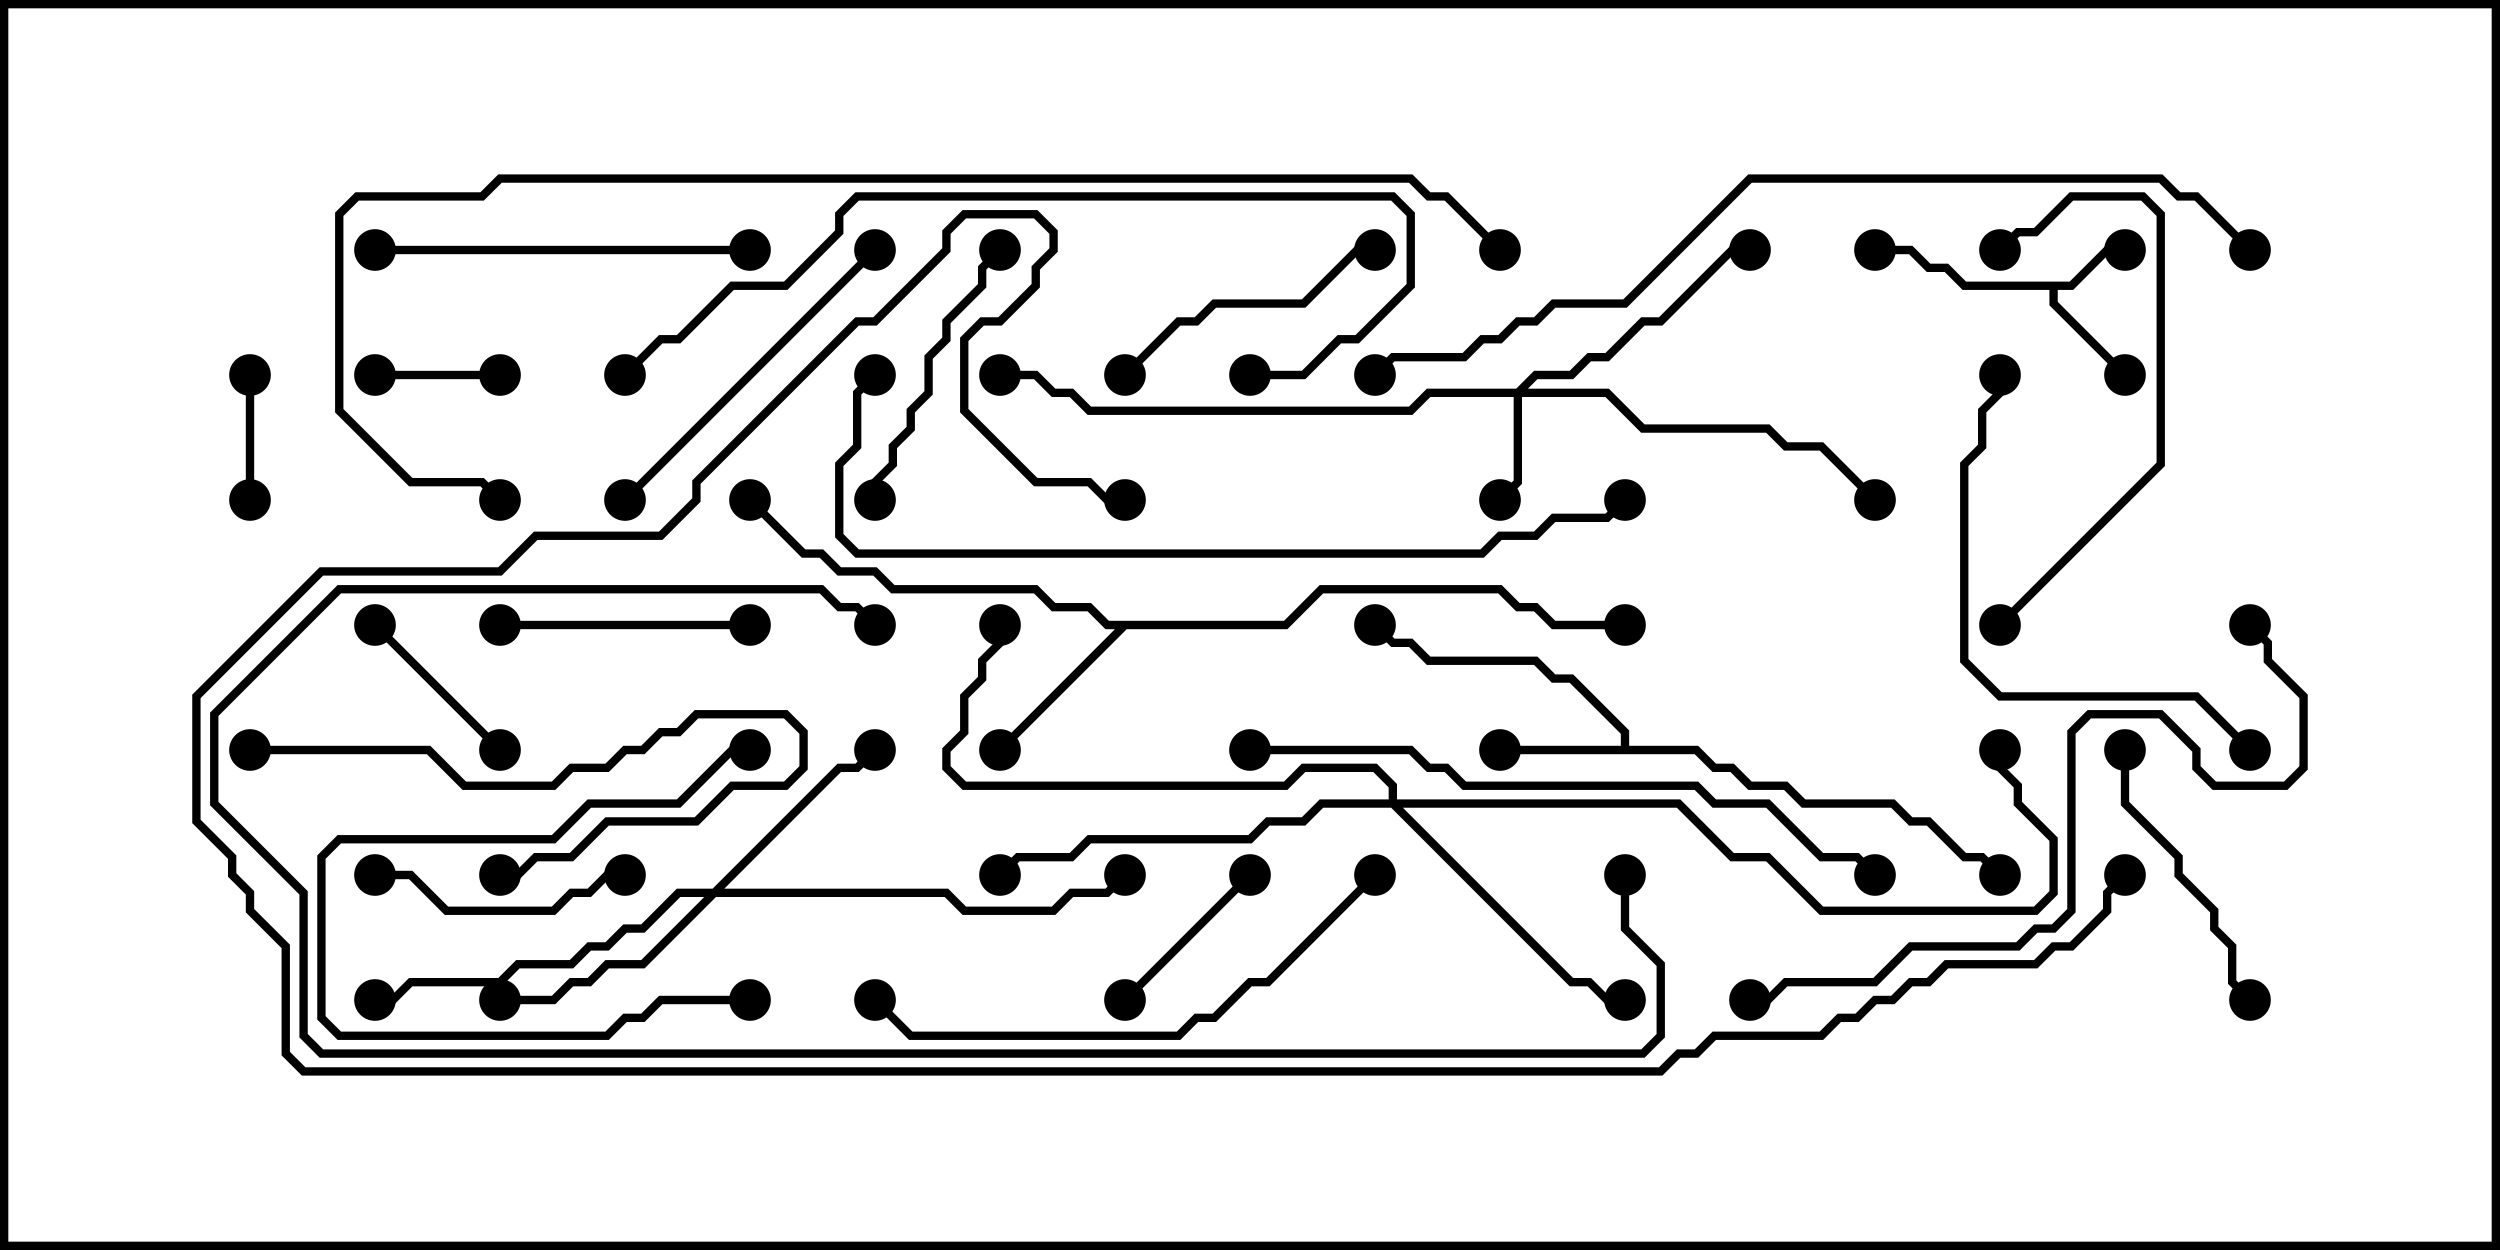 <svg version="1.1" width="30" height="15" xmlns="http://www.w3.org/2000/svg"><path d="M24.836,3.379L25.265,2.95L25.5,2.95L25.5,3.05L25.306,3.05L24.878,3.479L24.693,3.479L24.693,3.622L25.535,4.465L25.465,4.535L24.593,3.664L24.593,3.479L23.551,3.479L23.336,3.264L23.122,3.264L22.908,3.05L22.5,3.05L22.5,2.95L22.949,2.95L23.164,3.164L23.378,3.164L23.592,3.379z" stroke="none"/><path d="M19.45,8.95L19.45,8.806L18.836,8.193L18.622,8.193L18.408,7.979L17.122,7.979L16.908,7.764L16.694,7.764L16.465,7.535L16.535,7.465L16.735,7.664L16.949,7.664L17.164,7.879L18.449,7.879L18.664,8.093L18.878,8.093L19.55,8.765L19.55,8.95L20.378,8.95L20.592,9.164L20.806,9.164L21.021,9.379L21.449,9.379L21.664,9.593L22.735,9.593L22.949,9.807L23.164,9.807L23.592,10.236L23.806,10.236L24.035,10.465L23.965,10.535L23.765,10.336L23.551,10.336L23.122,9.907L22.908,9.907L22.694,9.693L21.622,9.693L21.408,9.479L20.979,9.479L20.765,9.264L20.551,9.264L20.336,9.05L18,9.05L18,8.95z" stroke="none"/><path d="M15.408,7.45L15.836,7.021L18.021,7.021L18.235,7.236L18.449,7.236L18.664,7.45L19.5,7.45L19.5,7.55L18.622,7.55L18.408,7.336L18.194,7.336L17.979,7.121L15.878,7.121L15.449,7.55L13.521,7.55L12.035,9.035L11.965,8.965L13.379,7.55L13.265,7.55L13.051,7.336L12.622,7.336L12.408,7.121L10.694,7.121L10.479,6.907L10.051,6.907L9.836,6.693L9.622,6.693L8.965,6.035L9.035,5.965L9.664,6.593L9.878,6.593L10.092,6.807L10.521,6.807L10.735,7.021L12.449,7.021L12.664,7.236L13.092,7.236L13.306,7.45z" stroke="none"/><path d="M18.194,4.664L18.408,4.45L18.836,4.45L19.051,4.236L19.265,4.236L19.694,3.807L19.908,3.807L20.765,2.95L21,2.95L21,3.05L20.806,3.05L19.949,3.907L19.735,3.907L19.306,4.336L19.092,4.336L18.878,4.55L18.449,4.55L18.335,4.664L19.306,4.664L19.735,5.093L21.235,5.093L21.449,5.307L21.878,5.307L22.535,5.965L22.465,6.035L21.836,5.407L21.408,5.407L21.194,5.193L19.694,5.193L19.265,4.764L18.264,4.764L18.264,5.806L18.035,6.035L17.965,5.965L18.164,5.765L18.164,4.764L17.164,4.764L16.949,4.979L13.051,4.979L12.836,4.764L12.622,4.764L12.408,4.55L12,4.55L12,4.45L12.449,4.45L12.664,4.664L12.878,4.664L13.092,4.879L16.908,4.879L17.122,4.664z" stroke="none"/><path d="M8.551,10.664L10.051,9.164L10.265,9.164L10.465,8.965L10.535,9.035L10.306,9.264L10.092,9.264L8.692,10.664L11.378,10.664L11.592,10.879L12.622,10.879L12.836,10.664L13.265,10.664L13.465,10.465L13.535,10.535L13.306,10.764L12.878,10.764L12.664,10.979L11.551,10.979L11.336,10.764L8.592,10.764L7.735,11.621L7.306,11.621L7.092,11.836L6.878,11.836L6.664,12.05L6,12.05L6,11.95L6.622,11.95L6.836,11.736L7.051,11.736L7.265,11.521L7.694,11.521L8.451,10.764L8.164,10.764L7.735,11.193L7.521,11.193L7.306,11.407L7.092,11.407L6.878,11.621L6.235,11.621L6.021,11.836L4.949,11.836L4.735,12.05L4.5,12.05L4.5,11.95L4.694,11.95L4.908,11.736L5.979,11.736L6.194,11.521L6.836,11.521L7.051,11.307L7.265,11.307L7.479,11.093L7.694,11.093L8.122,10.664z" stroke="none"/><path d="M16.664,9.593L16.664,9.449L16.479,9.264L15.664,9.264L15.449,9.479L11.551,9.479L11.307,9.235L11.307,8.979L11.521,8.765L11.521,8.336L11.736,8.122L11.736,7.908L11.95,7.694L11.95,7.5L12.05,7.5L12.05,7.735L11.836,7.949L11.836,8.164L11.621,8.378L11.621,8.806L11.407,9.021L11.407,9.194L11.592,9.379L15.408,9.379L15.622,9.164L16.521,9.164L16.764,9.408L16.764,9.593L20.164,9.593L20.806,10.236L21.235,10.236L21.878,10.879L24.408,10.879L24.593,10.694L24.593,10.092L24.164,9.664L24.164,9.449L23.95,9.235L23.95,9L24.05,9L24.05,9.194L24.264,9.408L24.264,9.622L24.693,10.051L24.693,10.735L24.449,10.979L21.836,10.979L21.194,10.336L20.765,10.336L20.122,9.693L16.835,9.693L18.878,11.736L19.092,11.736L19.306,11.95L19.5,11.95L19.5,12.05L19.265,12.05L19.051,11.836L18.836,11.836L16.694,9.693L15.878,9.693L15.664,9.907L15.235,9.907L15.021,10.121L13.092,10.121L12.878,10.336L12.235,10.336L12.035,10.535L11.965,10.465L12.194,10.236L12.836,10.236L13.051,10.021L14.979,10.021L15.194,9.807L15.622,9.807L15.836,9.593z" stroke="none"/><path d="M3.05,6L2.95,6L2.95,4.5L3.05,4.5z" stroke="none"/><path d="M4.5,4.55L4.5,4.45L6,4.45L6,4.55z" stroke="none"/><path d="M14.965,10.465L15.035,10.535L13.535,12.035L13.465,11.965z" stroke="none"/><path d="M6.035,8.965L5.965,9.035L4.465,7.535L4.535,7.465z" stroke="none"/><path d="M4.5,10.55L4.5,10.45L4.949,10.45L5.378,10.879L6.622,10.879L6.836,10.664L7.051,10.664L7.265,10.45L7.5,10.45L7.5,10.55L7.306,10.55L7.092,10.764L6.878,10.764L6.664,10.979L5.336,10.979L4.908,10.55z" stroke="none"/><path d="M9,11.95L9,12.05L7.949,12.05L7.735,12.264L7.521,12.264L7.306,12.479L4.051,12.479L3.807,12.235L3.807,10.265L4.051,10.021L6.622,10.021L7.051,9.593L8.122,9.593L8.765,8.95L9,8.95L9,9.05L8.806,9.05L8.164,9.693L7.092,9.693L6.664,10.121L4.092,10.121L3.907,10.306L3.907,12.194L4.092,12.379L7.265,12.379L7.479,12.164L7.694,12.164L7.908,11.95z" stroke="none"/><path d="M6,7.55L6,7.45L9,7.45L9,7.55z" stroke="none"/><path d="M3,9.05L3,8.95L5.164,8.95L5.592,9.379L6.622,9.379L6.836,9.164L7.265,9.164L7.479,8.95L7.694,8.95L7.908,8.736L8.122,8.736L8.336,8.521L9.449,8.521L9.693,8.765L9.693,9.235L9.449,9.479L8.806,9.479L8.378,9.907L7.306,9.907L6.878,10.336L6.449,10.336L6.235,10.55L6,10.55L6,10.45L6.194,10.45L6.408,10.236L6.836,10.236L7.265,9.807L8.336,9.807L8.765,9.379L9.408,9.379L9.593,9.194L9.593,8.806L9.408,8.621L8.378,8.621L8.164,8.836L7.949,8.836L7.735,9.05L7.521,9.05L7.306,9.264L6.878,9.264L6.664,9.479L5.551,9.479L5.122,9.05z" stroke="none"/><path d="M10.55,6L10.45,6L10.45,5.765L10.664,5.551L10.664,5.336L10.879,5.122L10.879,4.908L11.093,4.694L11.093,4.265L11.307,4.051L11.307,3.836L11.736,3.408L11.736,3.194L11.965,2.965L12.035,3.035L11.836,3.235L11.836,3.449L11.407,3.878L11.407,4.092L11.193,4.306L11.193,4.735L10.979,4.949L10.979,5.164L10.764,5.378L10.764,5.592L10.55,5.806z" stroke="none"/><path d="M27.035,11.965L26.965,12.035L26.736,11.806L26.736,11.378L26.521,11.164L26.521,10.949L26.093,10.521L26.093,10.306L25.45,9.664L25.45,9L25.55,9L25.55,9.622L26.193,10.265L26.193,10.479L26.621,10.908L26.621,11.122L26.836,11.336L26.836,11.765z" stroke="none"/><path d="M13.535,4.535L13.465,4.465L14.122,3.807L14.336,3.807L14.551,3.593L15.622,3.593L16.265,2.95L16.5,2.95L16.5,3.05L16.306,3.05L15.664,3.693L14.592,3.693L14.378,3.907L14.164,3.907z" stroke="none"/><path d="M7.535,6.035L7.465,5.965L10.465,2.965L10.535,3.035z" stroke="none"/><path d="M4.5,3.05L4.5,2.95L9,2.95L9,3.05z" stroke="none"/><path d="M24.035,7.535L23.965,7.465L25.879,5.551L25.879,2.592L25.694,2.407L24.878,2.407L24.449,2.836L24.235,2.836L24.035,3.035L23.965,2.965L24.194,2.736L24.408,2.736L24.836,2.307L25.735,2.307L25.979,2.551L25.979,5.592z" stroke="none"/><path d="M27.035,8.965L26.965,9.035L26.336,8.407L23.979,8.407L23.521,7.949L23.521,5.551L23.736,5.336L23.736,4.908L23.95,4.694L23.95,4.5L24.05,4.5L24.05,4.735L23.836,4.949L23.836,5.378L23.621,5.592L23.621,7.908L24.021,8.307L26.378,8.307z" stroke="none"/><path d="M16.465,10.465L16.535,10.535L15.235,11.836L15.021,11.836L14.592,12.264L14.378,12.264L14.164,12.479L10.908,12.479L10.465,12.035L10.535,11.965L10.949,12.379L14.122,12.379L14.336,12.164L14.551,12.164L14.979,11.736L15.194,11.736z" stroke="none"/><path d="M15,4.55L15,4.45L15.622,4.45L16.051,4.021L16.265,4.021L16.879,3.408L16.879,2.592L16.694,2.407L10.306,2.407L10.121,2.592L10.121,2.806L9.449,3.479L8.806,3.479L8.164,4.121L7.949,4.121L7.535,4.535L7.465,4.465L7.908,4.021L8.122,4.021L8.765,3.379L9.408,3.379L10.021,2.765L10.021,2.551L10.265,2.307L16.735,2.307L16.979,2.551L16.979,3.449L16.306,4.121L16.092,4.121L15.664,4.55z" stroke="none"/><path d="M21,12.05L21,11.95L21.194,11.95L21.408,11.736L22.479,11.736L22.908,11.307L24.194,11.307L24.408,11.093L24.622,11.093L24.807,10.908L24.807,8.765L25.051,8.521L25.949,8.521L26.407,8.979L26.407,9.194L26.592,9.379L27.408,9.379L27.593,9.194L27.593,8.378L27.164,7.949L27.164,7.735L26.965,7.535L27.035,7.465L27.264,7.694L27.264,7.908L27.693,8.336L27.693,9.235L27.449,9.479L26.551,9.479L26.307,9.235L26.307,9.021L25.908,8.621L25.092,8.621L24.907,8.806L24.907,10.949L24.664,11.193L24.449,11.193L24.235,11.407L22.949,11.407L22.521,11.836L21.449,11.836L21.235,12.05z" stroke="none"/><path d="M15,9.05L15,8.95L16.949,8.95L17.164,9.164L17.378,9.164L17.592,9.379L20.378,9.379L20.592,9.593L21.235,9.593L21.878,10.236L22.306,10.236L22.535,10.465L22.465,10.535L22.265,10.336L21.836,10.336L21.194,9.693L20.551,9.693L20.336,9.479L17.551,9.479L17.336,9.264L17.122,9.264L16.908,9.05z" stroke="none"/><path d="M10.465,4.465L10.535,4.535L10.336,4.735L10.336,5.378L10.121,5.592L10.121,6.408L10.306,6.593L17.765,6.593L17.979,6.379L18.408,6.379L18.622,6.164L19.265,6.164L19.465,5.965L19.535,6.035L19.306,6.264L18.664,6.264L18.449,6.479L18.021,6.479L17.806,6.693L10.265,6.693L10.021,6.449L10.021,5.551L10.236,5.336L10.236,4.694z" stroke="none"/><path d="M19.45,10.5L19.55,10.5L19.55,11.122L19.979,11.551L19.979,12.449L19.735,12.693L3.836,12.693L3.593,12.449L3.593,10.735L2.521,9.664L2.521,8.551L4.051,7.021L9.878,7.021L10.092,7.236L10.306,7.236L10.535,7.465L10.465,7.535L10.265,7.336L10.051,7.336L9.836,7.121L4.092,7.121L2.621,8.592L2.621,9.622L3.693,10.694L3.693,12.408L3.878,12.593L19.694,12.593L19.879,12.408L19.879,11.592L19.45,11.164z" stroke="none"/><path d="M27.035,2.965L26.965,3.035L26.336,2.407L26.122,2.407L25.908,2.193L21.021,2.193L19.521,3.693L18.664,3.693L18.449,3.907L18.235,3.907L18.021,4.121L17.806,4.121L17.592,4.336L16.735,4.336L16.535,4.535L16.465,4.465L16.694,4.236L17.551,4.236L17.765,4.021L17.979,4.021L18.194,3.807L18.408,3.807L18.622,3.593L19.479,3.593L20.979,2.093L25.949,2.093L26.164,2.307L26.378,2.307z" stroke="none"/><path d="M18.035,2.965L17.965,3.035L17.336,2.407L17.122,2.407L16.908,2.193L6.021,2.193L5.806,2.407L4.306,2.407L4.121,2.592L4.121,4.908L4.949,5.736L5.806,5.736L6.035,5.965L5.965,6.035L5.765,5.836L4.908,5.836L4.021,4.949L4.021,2.551L4.265,2.307L5.765,2.307L5.979,2.093L16.949,2.093L17.164,2.307L17.378,2.307z" stroke="none"/><path d="M25.465,10.465L25.535,10.535L25.336,10.735L25.336,10.949L24.878,11.407L24.664,11.407L24.449,11.621L23.378,11.621L23.164,11.836L22.949,11.836L22.735,12.05L22.521,12.05L22.306,12.264L22.092,12.264L21.878,12.479L20.592,12.479L20.378,12.693L20.164,12.693L19.949,12.907L3.622,12.907L3.379,12.664L3.379,11.378L2.95,10.949L2.95,10.735L2.736,10.521L2.736,10.306L2.307,9.878L2.307,8.336L3.836,6.807L5.979,6.807L6.408,6.379L7.908,6.379L8.307,5.979L8.307,5.765L10.265,3.807L10.479,3.807L11.307,2.979L11.307,2.765L11.551,2.521L12.449,2.521L12.693,2.765L12.693,3.021L12.479,3.235L12.479,3.449L12.021,3.907L11.806,3.907L11.621,4.092L11.621,4.908L12.449,5.736L13.092,5.736L13.306,5.95L13.5,5.95L13.5,6.05L13.265,6.05L13.051,5.836L12.408,5.836L11.521,4.949L11.521,4.051L11.765,3.807L11.979,3.807L12.379,3.408L12.379,3.194L12.593,2.979L12.593,2.806L12.408,2.621L11.592,2.621L11.407,2.806L11.407,3.021L10.521,3.907L10.306,3.907L8.407,5.806L8.407,6.021L7.949,6.479L6.449,6.479L6.021,6.907L3.878,6.907L2.407,8.378L2.407,9.836L2.836,10.265L2.836,10.479L3.05,10.694L3.05,10.908L3.479,11.336L3.479,12.622L3.664,12.807L19.908,12.807L20.122,12.593L20.336,12.593L20.551,12.379L21.836,12.379L22.051,12.164L22.265,12.164L22.479,11.95L22.694,11.95L22.908,11.736L23.122,11.736L23.336,11.521L24.408,11.521L24.622,11.307L24.836,11.307L25.236,10.908L25.236,10.694z" stroke="none"/><circle cx="25.5" cy="3" r="0.25" stroke-width="0" fill="#000" /><circle cx="25.5" cy="4.5" r="0.25" stroke-width="0" fill="#000" /><circle cx="22.5" cy="3" r="0.25" stroke-width="0" fill="#000" /><circle cx="18" cy="9" r="0.25" stroke-width="0" fill="#000" /><circle cx="16.5" cy="7.5" r="0.25" stroke-width="0" fill="#000" /><circle cx="24" cy="10.5" r="0.25" stroke-width="0" fill="#000" /><circle cx="12" cy="9" r="0.25" stroke-width="0" fill="#000" /><circle cx="9" cy="6" r="0.25" stroke-width="0" fill="#000" /><circle cx="19.5" cy="7.5" r="0.25" stroke-width="0" fill="#000" /><circle cx="18" cy="6" r="0.25" stroke-width="0" fill="#000" /><circle cx="21" cy="3" r="0.25" stroke-width="0" fill="#000" /><circle cx="22.5" cy="6" r="0.25" stroke-width="0" fill="#000" /><circle cx="12" cy="4.5" r="0.25" stroke-width="0" fill="#000" /><circle cx="10.5" cy="9" r="0.25" stroke-width="0" fill="#000" /><circle cx="6" cy="12" r="0.25" stroke-width="0" fill="#000" /><circle cx="4.5" cy="12" r="0.25" stroke-width="0" fill="#000" /><circle cx="13.5" cy="10.5" r="0.25" stroke-width="0" fill="#000" /><circle cx="19.5" cy="12" r="0.25" stroke-width="0" fill="#000" /><circle cx="12" cy="10.5" r="0.25" stroke-width="0" fill="#000" /><circle cx="12" cy="7.5" r="0.25" stroke-width="0" fill="#000" /><circle cx="24" cy="9" r="0.25" stroke-width="0" fill="#000" /><circle cx="3" cy="6" r="0.25" stroke-width="0" fill="#000" /><circle cx="3" cy="4.5" r="0.25" stroke-width="0" fill="#000" /><circle cx="4.5" cy="4.5" r="0.25" stroke-width="0" fill="#000" /><circle cx="6" cy="4.5" r="0.25" stroke-width="0" fill="#000" /><circle cx="15" cy="10.5" r="0.25" stroke-width="0" fill="#000" /><circle cx="13.5" cy="12" r="0.25" stroke-width="0" fill="#000" /><circle cx="6" cy="9" r="0.25" stroke-width="0" fill="#000" /><circle cx="4.5" cy="7.5" r="0.25" stroke-width="0" fill="#000" /><circle cx="4.5" cy="10.5" r="0.25" stroke-width="0" fill="#000" /><circle cx="7.5" cy="10.5" r="0.25" stroke-width="0" fill="#000" /><circle cx="9" cy="12" r="0.25" stroke-width="0" fill="#000" /><circle cx="9" cy="9" r="0.25" stroke-width="0" fill="#000" /><circle cx="6" cy="7.5" r="0.25" stroke-width="0" fill="#000" /><circle cx="9" cy="7.5" r="0.25" stroke-width="0" fill="#000" /><circle cx="3" cy="9" r="0.25" stroke-width="0" fill="#000" /><circle cx="6" cy="10.5" r="0.25" stroke-width="0" fill="#000" /><circle cx="10.5" cy="6" r="0.25" stroke-width="0" fill="#000" /><circle cx="12" cy="3" r="0.25" stroke-width="0" fill="#000" /><circle cx="27" cy="12" r="0.25" stroke-width="0" fill="#000" /><circle cx="25.5" cy="9" r="0.25" stroke-width="0" fill="#000" /><circle cx="13.5" cy="4.5" r="0.25" stroke-width="0" fill="#000" /><circle cx="16.5" cy="3" r="0.25" stroke-width="0" fill="#000" /><circle cx="7.5" cy="6" r="0.25" stroke-width="0" fill="#000" /><circle cx="10.5" cy="3" r="0.25" stroke-width="0" fill="#000" /><circle cx="4.5" cy="3" r="0.25" stroke-width="0" fill="#000" /><circle cx="9" cy="3" r="0.25" stroke-width="0" fill="#000" /><circle cx="24" cy="7.5" r="0.25" stroke-width="0" fill="#000" /><circle cx="24" cy="3" r="0.25" stroke-width="0" fill="#000" /><circle cx="27" cy="9" r="0.25" stroke-width="0" fill="#000" /><circle cx="24" cy="4.5" r="0.25" stroke-width="0" fill="#000" /><circle cx="16.5" cy="10.5" r="0.25" stroke-width="0" fill="#000" /><circle cx="10.5" cy="12" r="0.25" stroke-width="0" fill="#000" /><circle cx="15" cy="4.5" r="0.25" stroke-width="0" fill="#000" /><circle cx="7.5" cy="4.5" r="0.25" stroke-width="0" fill="#000" /><circle cx="21" cy="12" r="0.25" stroke-width="0" fill="#000" /><circle cx="27" cy="7.5" r="0.25" stroke-width="0" fill="#000" /><circle cx="15" cy="9" r="0.25" stroke-width="0" fill="#000" /><circle cx="22.5" cy="10.5" r="0.25" stroke-width="0" fill="#000" /><circle cx="10.5" cy="4.5" r="0.25" stroke-width="0" fill="#000" /><circle cx="19.5" cy="6" r="0.25" stroke-width="0" fill="#000" /><circle cx="19.5" cy="10.5" r="0.25" stroke-width="0" fill="#000" /><circle cx="10.5" cy="7.5" r="0.25" stroke-width="0" fill="#000" /><circle cx="27" cy="3" r="0.25" stroke-width="0" fill="#000" /><circle cx="16.5" cy="4.5" r="0.25" stroke-width="0" fill="#000" /><circle cx="18" cy="3" r="0.25" stroke-width="0" fill="#000" /><circle cx="6" cy="6" r="0.25" stroke-width="0" fill="#000" /><circle cx="25.5" cy="10.5" r="0.25" stroke-width="0" fill="#000" /><circle cx="13.5" cy="6" r="0.25" stroke-width="0" fill="#000" /><rect x="0" y="0" width="30" height="15" stroke-width="0.2" stroke="#000" fill="none" /></svg>